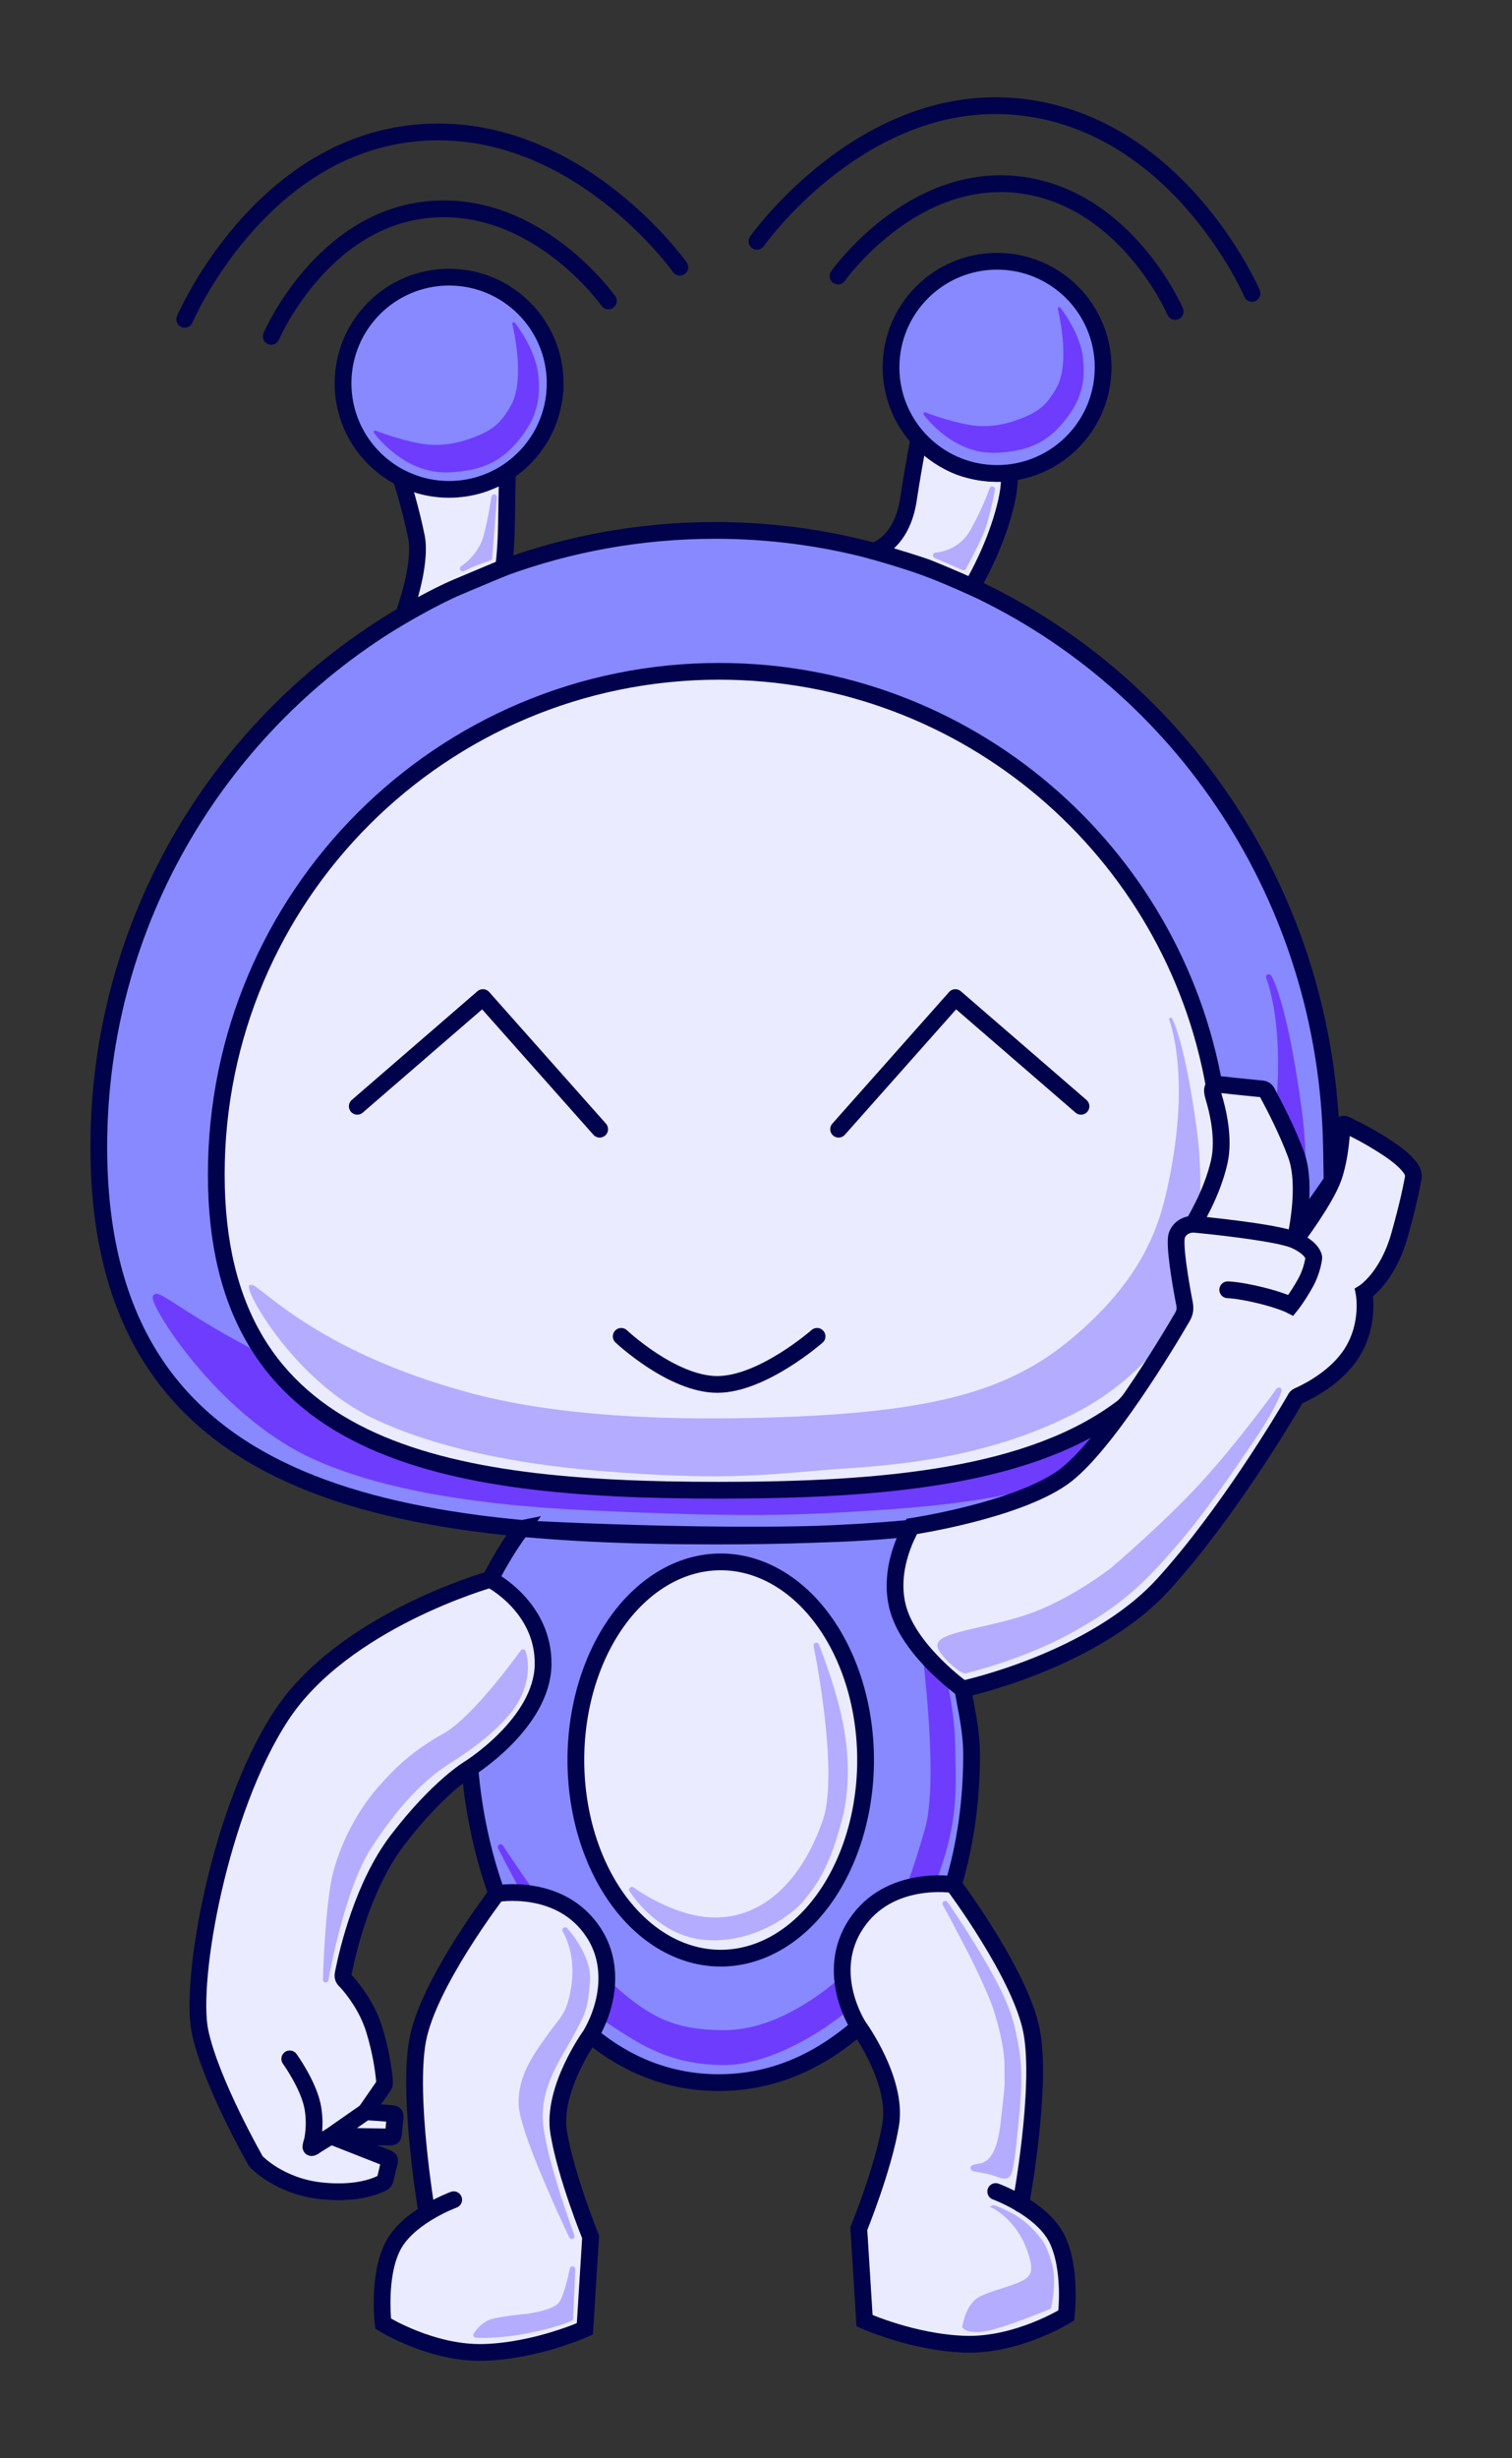 <?xml version="1.0" encoding="UTF-8" standalone="no"?>
<!-- Created with Inkscape (http://www.inkscape.org/) -->

<svg
   xmlns:dc="http://purl.org/dc/elements/1.1/"
   xmlns:cc="http://creativecommons.org/ns#"
   xmlns:rdf="http://www.w3.org/1999/02/22-rdf-syntax-ns#"
   xmlns:svg="http://www.w3.org/2000/svg"
   xmlns="http://www.w3.org/2000/svg"
   xmlns:sodipodi="http://sodipodi.sourceforge.net/DTD/sodipodi-0.dtd"
   xmlns:inkscape="http://www.inkscape.org/namespaces/inkscape"
   width="135.33mm"
   height="219.894mm"
   viewBox="0 0 135.33 219.894"
   version="1.1"
   id="svg8"
   inkscape:version="0.92.5 (2060ec1f9f, 2020-04-08)"
   sodipodi:docname="Robin.svg">
  <rect x="0" y="0" width="135.33" height="219.894" fill="#333333" stroke="none"/>
  <defs
     id="defs2" />
  <sodipodi:namedview
     id="base"
     pagecolor="#ffffff"
     bordercolor="#666666"
     borderopacity="1.0"
     inkscape:pageopacity="0.0"
     inkscape:pageshadow="2"
     inkscape:zoom="0.35355339"
     inkscape:cx="-151.48427"
     inkscape:cy="137.14505"
     inkscape:document-units="mm"
     inkscape:current-layer="layer1"
     showgrid="false"
     inkscape:window-width="2488"
     inkscape:window-height="1376"
     inkscape:window-x="72"
     inkscape:window-y="27"
     inkscape:window-maximized="1"
     showguides="false"
     fit-margin-top="0"
     fit-margin-left="0"
     fit-margin-right="0"
     fit-margin-bottom="0" />
  <g
     inkscape:label="Layer 1"
     inkscape:groupmode="layer"
     id="layer1"
     transform="translate(-37.335,-38.553)">
    <g
       id="g987"
       transform="translate(-3.3,6.621)">
      <path
         sodipodi:nodetypes="cccccsccsccsssssssscssc"
         inkscape:connector-curvature="0"
         id="path2095"
         d="m 87.296,168.682 c -1.026,1.392 -1.954,2.908 -2.775,4.531 l -1.833,16.89 c 0.33,3.93 1.151,7.743 2.414,11.227 l 8.411,12.678 c 3.223,2.662 7.073,4.228 11.441,4.228 4.966,0 9.065,-1.979 12.559,-4.998 l 8.453,-12.714 c 1.065,-3.549 1.631,-7.469 1.631,-11.603 0,-2.124 -0.437,-3.893 -0.79,-5.89 l -5.039,-14.357 c -5.391,0.498 -11.147,0.664 -17.125,0.664 -30.467,0 -55.166,-4.326 -55.166,-34.793 -10e-7,-20.292 10.956,-38.025 27.275,-47.606 2.83,-1.662 5.822,-3.078 8.945,-4.22 5.908,-2.16 12.289,-3.339 18.945,-3.339 4.921,0 9.677,0.644 14.196,1.853 3.044,0.814 5.981,1.885 8.788,3.188 18.823,8.735 31.797,27.897 32.182,50.125 l 0.052,3.031 c 0,0 -12.039,17.975 -24.512,26.718 -3.764,2.639 -10.935,4.076 -13.581,4.379 -11.412,1.308 -34.472,0.008 -34.472,0.008 z"
         style="opacity:1;fill:#8888ff;fill-opacity:1;stroke:#00034b;stroke-width:1.5;stroke-linecap:round;stroke-miterlimit:4;stroke-dasharray:none;stroke-dashoffset:0;stroke-opacity:1" />
      <path
         sodipodi:nodetypes="ssszzcscszsss"
         inkscape:connector-curvature="0"
         id="path936-7"
         d="m 54.589,147.929 c -0.539,0.24 5.395,10.221 14.042,14.227 6.438,2.982 15.658,4.221 24.57,4.63 14.321,0.658 18.652,0.468 26.119,-0.021 7.466,-0.489 15.935,-1.491 24.459,-5.742 8.525,-4.252 11.867,-11.264 11.867,-11.264 0,0 2.563,-9 1.226,-18.718 -1.337,-9.718 -2.674,-11.705 -2.674,-11.705 0,0 2.629,6.235 -0.312,18.715 -1.01,4.286 -3.169,9.538 -10.164,15.313 -6.995,5.775 -15.519,7.967 -34.194,8.357 -9.414,0.197 -20.644,-0.164 -29.979,-2.642 C 62.795,154.63 55.263,147.629 54.589,147.929 Z"
         style="fill:#6e3cfc;fill-opacity:1;stroke:#6e3cfc;stroke-width:0.5;stroke-linecap:round;stroke-linejoin:round;stroke-miterlimit:4;stroke-dasharray:none;stroke-opacity:1" />
      <path
         sodipodi:nodetypes="czzzzczzzzc"
         inkscape:connector-curvature="0"
         id="path957"
         d="m 85.443,197.165 c 0,0 7.026,13.821 9.645,15.505 2.619,1.684 5.379,3.775 10.477,3.742 5.098,-0.034 13.985,-5.426 17.352,-13.143 3.368,-7.717 3.052,-10.136 2.947,-15.575 -0.106,-5.439 -3.555,-16.323 -3.555,-16.323 0,0 3.04,18.335 1.356,24.228 -1.684,5.893 -2.916,8.729 -5.847,11.74 -2.93,3.01 -7.573,6.455 -12.348,6.455 -4.774,0 -7.114,-1.288 -10.991,-4.958 -3.878,-3.67 -9.037,-11.67 -9.037,-11.67 z"
         style="fill:#6e3cfc;fill-opacity:1;stroke:#6e3cfc;stroke-width:0.5;stroke-linecap:round;stroke-linejoin:round;stroke-miterlimit:4;stroke-dasharray:none;stroke-opacity:1" />
      <path
         sodipodi:nodetypes="cssscssssc"
         inkscape:connector-curvature="0"
         id="path938"
         d="m 141.163,157.798 c -8.201,6.239 -21.346,7.445 -36.163,7.445 -24.857,0 -45.007,-3.394 -45.007,-28.25 2e-6,-24.857 20.15,-45.007 45.007,-45.007 22.201,3e-6 40.648,16.075 44.336,37.221 0,0 1.339,2.398 0.415,7.313 -0.298,1.585 -0.642,1.929 -1.859,4.962 -0.395,0.986 -1.157,-0.282 -1.608,0.825 -0.871,2.135 1.088,4.834 0.296,7.25 -1.452,4.428 -5.416,8.24 -5.416,8.24 z"
         style="opacity:1;fill:#ebebff;fill-opacity:1;stroke:#00034b;stroke-width:1.5;stroke-linecap:round;stroke-miterlimit:4;stroke-dasharray:none;stroke-dashoffset:0;stroke-opacity:1" />
      <path
         sodipodi:nodetypes="ssszzcscszsss"
         inkscape:connector-curvature="0"
         id="path936"
         d="m 63.081,147.005 c -0.452,0.203 3.918,8.378 11.177,11.771 5.405,2.526 12.44,3.976 19.904,4.594 12.133,1.006 15.658,0.228 21.926,-0.186 6.268,-0.414 13.377,-1.263 20.533,-4.864 7.156,-3.601 9.962,-9.542 9.962,-9.542 0,0 2.152,-7.624 1.029,-15.856 -1.123,-8.232 -2.245,-9.916 -2.245,-9.916 0,0 2.207,5.282 -0.262,15.854 -0.848,3.63 -2.66,8.079 -8.532,12.971 -5.872,4.892 -13.028,6.749 -28.705,7.08 -7.903,0.167 -17.33,-0.139 -25.167,-2.238 -14.065,-3.769 -19.055,-9.923 -19.621,-9.669 z"
         style="fill:#b4acff;fill-opacity:1;stroke:#b4acff;stroke-width:0.265px;stroke-linecap:butt;stroke-linejoin:miter;stroke-opacity:1" />
      <path
         sodipodi:nodetypes="cscsccccc"
         inkscape:connector-curvature="0"
         id="path907"
         d="m 118.839,81.234 c 0,0 2.488,-0.648 3.096,-4.577 0.608,-3.929 0.951,-5.441 0.951,-5.441 0,0 1.821,1.947 4.054,2.612 2.198,0.655 3.956,0.406 3.956,0.406 0,0 0.394,0.927 -0.635,4.247 -1.029,3.321 -2.634,5.941 -2.634,5.941 0,0 -2.02,-0.913 -4.078,-1.731 -2.035,-0.702 -4.71,-1.456 -4.71,-1.456 z"
         style="fill:#ebebff;fill-opacity:1;stroke:#00034b;stroke-width:1.5;stroke-linecap:butt;stroke-linejoin:miter;stroke-miterlimit:4;stroke-dasharray:none;stroke-opacity:1" />
      <path
         sodipodi:nodetypes="ssssssss"
         inkscape:connector-curvature="0"
         id="path885"
         d="m 139.369,64.795 c 0,4.898 -3.71,8.93 -8.474,9.438 -0.334,0.036 -0.674,0.054 -1.018,0.054 -2.767,-2e-6 -5.257,-1.184 -6.992,-3.072 -1.552,-1.69 -2.5,-3.944 -2.5,-6.42 0,-5.242 4.25,-9.492 9.492,-9.492 5.242,-2e-6 9.492,4.25 9.492,9.492 z"
         style="opacity:1;fill:#8888ff;fill-opacity:1;stroke:#00034b;stroke-width:1.5;stroke-linecap:round;stroke-miterlimit:4;stroke-dasharray:none;stroke-dashoffset:0;stroke-opacity:1" />
      <path
         sodipodi:nodetypes="cccscccc"
         inkscape:connector-curvature="0"
         id="path902"
         d="m 86.043,74.151 c 0,0 -0.029,1.991 -0.076,4.657 -0.047,2.666 -0.27,3.912 -0.27,3.912 0,0 -2.371,0.987 -4.241,1.779 -1.971,0.834 -4.704,2.442 -4.704,2.442 0,0 1.625,-4.304 1.17,-6.916 h -3e-6 c -0.561,-2.76 -1.397,-5.345 -1.397,-5.345"
         style="fill:#ebebff;fill-opacity:1;stroke:#00034b;stroke-width:1.5;stroke-linecap:round;stroke-linejoin:miter;stroke-miterlimit:4;stroke-dasharray:none;stroke-opacity:1" />
      <path
         sodipodi:nodetypes="sssssss"
         inkscape:connector-curvature="0"
         id="path885-1"
         d="m 90.322,66.217 c 0,3.317 -1.701,6.236 -4.279,7.934 -1.496,0.985 -3.288,1.558 -5.213,1.558 -1.55,0 -3.012,-0.371 -4.304,-1.03 -3.079,-1.569 -5.187,-4.769 -5.187,-8.462 0,-5.242 4.25,-9.492 9.492,-9.492 5.242,0 9.492,4.25 9.492,9.492 z"
         style="opacity:1;fill:#8888ff;fill-opacity:1;stroke:#00034b;stroke-width:1.5;stroke-linecap:round;stroke-miterlimit:4;stroke-dasharray:none;stroke-dashoffset:0;stroke-opacity:1" />
      <path
         inkscape:connector-curvature="0"
         id="path944"
         d="m 137.388,130.896 -11.245,-9.723 -10.451,11.774"
         style="fill:none;stroke:#00034b;stroke-width:1.5;stroke-linecap:round;stroke-linejoin:round;stroke-miterlimit:4;stroke-dasharray:none;stroke-opacity:1" />
      <path
         inkscape:connector-curvature="0"
         id="path944-0"
         d="m 72.612,130.896 11.245,-9.723 10.451,11.774"
         style="fill:none;stroke:#00034b;stroke-width:1.5;stroke-linecap:round;stroke-linejoin:round;stroke-miterlimit:4;stroke-dasharray:none;stroke-opacity:1" />
      <path
         sodipodi:nodetypes="csc"
         inkscape:connector-curvature="0"
         id="path905"
         d="m 96.236,151.479 c 0,0 4.564,4.299 8.599,4.299 4.035,0 8.93,-4.299 8.93,-4.299"
         style="fill:none;stroke:#00034b;stroke-width:1.5;stroke-linecap:round;stroke-linejoin:miter;stroke-miterlimit:4;stroke-dasharray:none;stroke-opacity:1" />
      <path
         inkscape:connector-curvature="0"
         id="path941"
         d="m 118.107,189.378 a 12.965,17.725 0 0 1 -12.965,17.725 12.965,17.725 0 0 1 -12.965,-17.725 12.965,17.725 0 0 1 12.965,-17.725 12.965,17.725 0 0 1 12.965,17.725 z"
         style="opacity:1;fill:#ebebff;fill-opacity:1;stroke:#00034b;stroke-width:1.5;stroke-linecap:round;stroke-miterlimit:4;stroke-dasharray:none;stroke-dashoffset:0;stroke-opacity:1" />
      <g
         style="fill:#ebebff;fill-opacity:1;stroke:#00034b;stroke-opacity:1"
         id="g924">
        <path
           style="fill:#ebebff;fill-opacity:1;stroke:#00034b;stroke-width:1.5;stroke-linecap:round;stroke-linejoin:miter;stroke-miterlimit:4;stroke-dasharray:none;stroke-opacity:1"
           d="m 84.521,173.213 c 0,0 -13.135,3.685 -18.71,12.19 -5.575,8.504 -8.221,23.718 -7.276,28.254 0.945,4.536 5.008,11.623 5.008,11.623 0,0 2.079,2.268 5.953,2.646 2.829,0.276 4.499,-0.304 5.194,-0.638 0.32,-0.124 0.377,-0.197 0.45,-0.502 l 0.288,-1.21 c 0.158,-0.491 0.118,-0.484 -0.333,-0.66 l -4.296,-1.688 c -0.73,-0.254 -0.483,-0.214 0.144,-0.204 l 4.37,0.074 c 0.561,0.057 0.515,-0.016 0.563,-0.538 l 0.077,-0.844 c 0.068,-0.596 0.181,-0.68 -0.41,-0.722 l -2.174,-0.155 1.497,-2.162 c 0.237,-0.255 0.196,-0.46 0.172,-0.713 -0.07,-0.759 -0.286,-2.473 -0.914,-4.495 -0.615,-1.983 -1.825,-3.521 -2.446,-4.219 -0.447,-0.381 -0.367,-0.558 -0.278,-0.997 0.373,-1.852 1.739,-7.69 4.803,-11.698 3.685,-4.819 6.482,-6.45 6.482,-6.45 0,0 6.463,-4.039 6.558,-9.236 0.095,-5.197 -4.725,-7.654 -4.725,-7.654 z"
           id="path2087"
           inkscape:connector-curvature="0"
           sodipodi:nodetypes="csscsccccccccccccccccscccc" />
        <path
           style="fill:#ebebff;fill-opacity:1;stroke:#00034b;stroke-width:1.5;stroke-linecap:round;stroke-linejoin:miter;stroke-miterlimit:4;stroke-dasharray:none;stroke-opacity:1"
           d="m 73.371,220.838 -3.118,2.173 -1.265,0.778 c -0.829,0.617 -0.461,0.024 -0.364,-0.507 0.116,-0.651 0.203,-1.619 0.023,-2.728 -0.331,-2.032 -2.079,-4.441 -2.079,-4.441"
           id="path2089"
           inkscape:connector-curvature="0"
           sodipodi:nodetypes="ccccsc" />
      </g>
      <g
         style="fill:#ebebff;fill-opacity:1;stroke:#00034b;stroke-opacity:1"
         id="g920">
        <path
           style="fill:#ebebff;fill-opacity:1;stroke:#00034b;stroke-width:1.5;stroke-linecap:butt;stroke-linejoin:miter;stroke-miterlimit:4;stroke-dasharray:none;stroke-opacity:1"
           d="m 126.807,183.031 c 0,0 11.729,-2.493 17.997,-9.416 5.654,-6.244 10.775,-14.849 11.723,-16.474 0.103,-0.259 0.244,-0.308 0.435,-0.391 0.832,-0.378 3.329,-1.647 4.68,-3.809 1.637,-2.619 1.076,-5.379 1.076,-5.379 0,0 2.105,-1.31 3.181,-5.145 0.728,-2.597 1.049,-4.143 1.181,-4.87 0.129,-0.475 0.025,-0.78 -0.164,-1.066 -0.268,-0.398 -0.828,-1 -1.999,-1.781 -1.438,-0.959 -2.742,-1.63 -3.493,-1.988 -0.867,-0.517 -0.669,-0.043 -0.716,0.605 -0.074,1.009 -0.265,2.672 -0.749,4.003 -0.748,2.058 -3.414,5.566 -3.414,5.566 0,0 1.169,-4.771 0.093,-7.671 -0.812,-2.189 -1.971,-4.405 -2.49,-5.36 -0.219,-0.563 -0.459,-0.504 -0.91,-0.548 -0.444,-0.043 -1.083,-0.107 -1.811,-0.184 -1.435,-0.112 -2.628,-0.563 -2.175,0.906 0.369,1.203 0.989,3.722 0.511,5.841 -0.655,2.9 -2.339,5.566 -2.339,5.566 0,0 -1.076,0 -1.45,0.982 -0.287,0.753 0.333,4.309 0.638,5.929 0.156,0.671 0.078,1.006 -0.161,1.417 -1.304,2.243 -6.982,11.726 -10.714,14.35 -4.233,2.977 -13.494,4.366 -13.494,4.366 0,0 -2.315,3.704 -1.191,7.474 1.124,3.77 5.755,7.078 5.755,7.078 z"
           id="path2091"
           inkscape:connector-curvature="0"
           sodipodi:nodetypes="cscccccccccccccccccsccccccscc" />
        <path
           style="fill:#ebebff;fill-opacity:1;stroke:#00034b;stroke-width:1.5;stroke-linecap:round;stroke-linejoin:miter;stroke-miterlimit:4;stroke-dasharray:none;stroke-opacity:1"
           d="m 147.423,141.436 c 0,0 7.471,0.695 9.121,1.45 1.65,0.755 1.683,1.549 1.683,1.549 0,0 -0.099,1.124 -0.794,2.348 -0.695,1.224 -1.257,1.918 -1.257,1.918 0,0 -0.893,-0.463 -2.844,-0.926 -1.951,-0.463 -2.811,-0.463 -2.811,-0.463"
           id="path2093"
           inkscape:connector-curvature="0" />
      </g>
      <path
         sodipodi:nodetypes="cscccscccccsc"
         inkscape:connector-curvature="0"
         id="path2103"
         d="m 78.846,229.903 c 0,0 -1.765,-10.358 -0.83,-15.456 0.935,-5.098 7.086,-13.117 7.086,-13.117 0,0 5.682,-1.008 8.629,3.435 1.876,2.792 1.411,6.39 -0.234,9.214 0,0 -3.508,4.818 -2.853,8.746 0.655,3.929 2.853,9.308 2.853,9.308 l -0.514,8.232 c 0,0 -4.35,1.964 -9.027,2.105 -4.677,0.14 -9.027,-2.572 -9.027,-2.572 0,0 -0.514,-4.163 0.842,-6.876 0.646,-1.293 1.919,-2.309 3.075,-3.019 1.27,-0.78 2.397,-1.19 2.397,-1.19"
         style="fill:#ebebff;fill-opacity:1;stroke:#00034b;stroke-width:1.5;stroke-linecap:round;stroke-linejoin:miter;stroke-miterlimit:4;stroke-dasharray:none;stroke-opacity:1" />
      <path
         sodipodi:nodetypes="ccccccscsccc"
         inkscape:connector-curvature="0"
         id="path2101-0"
         d="m 129.755,227.979 c 0,0 4.116,1.497 5.472,4.21 1.356,2.713 0.842,6.876 0.842,6.876 0,0 -4.35,2.713 -9.027,2.572 -4.677,-0.14 -9.027,-2.105 -9.027,-2.105 l -0.514,-8.232 c 0,0 2.198,-5.379 2.853,-9.308 0.655,-3.929 -2.853,-8.746 -2.853,-8.746 0,0 -3.181,-4.771 -0.234,-9.214 2.947,-4.443 8.7,-3.508 8.7,-3.508 0,0 6.08,8.092 7.016,13.19 0.935,5.098 -0.982,15.388 -0.982,15.388"
         style="fill:#ebebff;fill-opacity:1;stroke:#00034b;stroke-width:1.5;stroke-linecap:round;stroke-linejoin:miter;stroke-miterlimit:4;stroke-dasharray:none;stroke-opacity:1" />
      <path
         sodipodi:nodetypes="czzscsssc"
         inkscape:connector-curvature="0"
         id="path930"
         d="m 91.215,204.594 c 0,0 2.191,2.331 1.976,4.667 -0.214,2.336 -0.329,2.572 -1.42,4.601 -1.091,2.029 -3.159,4.78 -2.762,8.22 0.397,3.44 2.801,9.896 2.801,9.896 0,0 -4.366,-9.128 -4.498,-11.708 -0.132,-2.58 1.361,-4.528 2.712,-6.416 0.959,-1.341 1.708,-1.741 2.039,-4.585 0.331,-2.844 -0.849,-4.676 -0.849,-4.676 z"
         style="fill:#b4acff;fill-opacity:1;stroke:#b4acff;stroke-width:0.5;stroke-linecap:round;stroke-linejoin:round;stroke-miterlimit:4;stroke-dasharray:none;stroke-opacity:1" />
      <path
         sodipodi:nodetypes="cszzczzzc"
         inkscape:connector-curvature="0"
         id="path932"
         d="m 87.445,179.723 c 0,0 0.728,1.984 -0.661,4.366 -1.054,1.807 -3.422,3.742 -5.887,5.292 -2.465,1.549 -4.696,3.836 -7.21,7.673 -2.514,3.836 -3.903,11.972 -3.903,11.972 0,0 0.198,-6.879 0.926,-9.591 0.728,-2.712 2.196,-5.452 3.903,-7.408 1.707,-1.956 3.175,-3.307 5.887,-4.829 2.712,-1.521 6.945,-7.474 6.945,-7.474 z"
         style="fill:#b4acff;fill-opacity:1;stroke:#b4acff;stroke-width:0.5;stroke-linecap:round;stroke-linejoin:round;stroke-miterlimit:4;stroke-dasharray:none;stroke-opacity:1" />
      <path
         sodipodi:nodetypes="ssszzczccs"
         inkscape:connector-curvature="0"
         id="path934"
         d="m 124.788,179.087 c -0.084,0.485 1.505,2.043 2.198,2.292 0,0 4.922,-1.128 9.354,-3.555 4.443,-2.432 6.378,-4.307 9.121,-7.437 2.742,-3.129 5.285,-6.876 7.25,-9.775 1.964,-2.9 2.385,-4.303 2.385,-4.303 0,0 -3.508,4.864 -6.876,8.513 -3.368,3.648 -7.998,7.577 -7.998,7.577 0,0 -3.227,2.526 -6.829,3.929 -3.601,1.403 -8.434,1.768 -8.606,2.76 z"
         style="fill:#b4acff;fill-opacity:1;stroke:#b4acff;stroke-width:0.5;stroke-linecap:round;stroke-linejoin:round;stroke-miterlimit:4;stroke-dasharray:none;stroke-opacity:1" />
      <path
         sodipodi:nodetypes="cczccccc"
         inkscape:connector-curvature="0"
         id="path939"
         d="m 97.193,200.977 c 0,0 2.432,3.976 6.688,4.256 4.256,0.281 7.61,-2.302 8.584,-3.535 0.974,-1.233 2.261,-2.761 3.467,-7.748 0.894,-4.77 -0.038,-9.098 -2.229,-14.815 0,0 2.27,11.024 0.867,15.561 -1.963,5.778 -5.762,9.414 -10.704,8.984 -3.461,-0.327 -6.674,-2.702 -6.674,-2.702 z"
         style="fill:#b4acff;fill-opacity:1;stroke:#b4acff;stroke-width:0.5;stroke-linecap:round;stroke-linejoin:round;stroke-miterlimit:4;stroke-dasharray:none;stroke-opacity:1" />
      <path
         sodipodi:nodetypes="czzzzzsssszc"
         inkscape:connector-curvature="0"
         id="path942"
         d="m 125.237,202.232 c 0,0 1.521,2.15 3.241,5.06 1.72,2.91 2.482,4.736 2.844,6.515 0.362,1.779 0.661,3.158 0.331,6.863 -0.331,3.704 -0.566,5.585 -0.86,5.821 -0.294,0.236 -0.739,-0.08 -1.533,-0.29 -0.794,-0.21 -1.785,-0.262 -1.443,-0.372 0.581,-0.187 2.15,0.182 2.613,-3.886 0.539,-4.738 0.326,-2.906 0.364,-5.093 0.022,-1.305 -0.342,-3.084 -0.937,-5.032 -0.407,-1.334 -1.758,-4.229 -2.734,-6.048 -0.976,-1.819 -0.698,-1.41 -1.885,-3.539 z"
         style="fill:#b4acff;fill-opacity:1;stroke:#b4acff;stroke-width:0.5;stroke-linecap:round;stroke-linejoin:round;stroke-miterlimit:4;stroke-dasharray:none;stroke-opacity:1" />
      <path
         sodipodi:nodetypes="czczcc"
         inkscape:connector-curvature="0"
         id="path945"
         d="m 84.865,76.404 c 0,0 -0.215,1.626 -0.701,3.494 -0.486,1.868 -2.117,2.898 -2.117,2.898 0,0 0.63,-0.331 1.332,-0.586 0.702,-0.255 1.055,-0.382 1.055,-0.382 z"
         style="fill:#b4acff;fill-opacity:1;stroke:#b4acff;stroke-width:0.5;stroke-linecap:round;stroke-linejoin:round;stroke-miterlimit:4;stroke-dasharray:none;stroke-opacity:1" />
      <path
         sodipodi:nodetypes="cscccc"
         inkscape:connector-curvature="0"
         id="path947"
         d="m 129.442,75.697 c 0,0 -0.468,2.596 -1.052,3.952 -0.568,1.317 -1.52,3.04 -1.52,3.04 l -2.479,-1.076 c 0,0 2.152,-0.07 3.321,-2.152 1.169,-2.081 1.731,-3.765 1.731,-3.765 z"
         style="fill:#b4acff;fill-opacity:1;stroke:#b4acff;stroke-width:0.5;stroke-linecap:round;stroke-linejoin:round;stroke-miterlimit:4;stroke-dasharray:none;stroke-opacity:1" />
      <path
         sodipodi:nodetypes="cszzcszcc"
         inkscape:connector-curvature="0"
         id="path974"
         d="m 74.225,70.585 c 0,0 2.586,3.636 6.556,3.471 3.175,-0.132 4.797,-1.109 6.267,-2.943 1.47,-1.834 1.885,-3.473 1.621,-5.722 -0.265,-2.249 -2.051,-4.498 -2.051,-4.498 0,0 1.216,4.853 -0.086,7.279 -0.959,1.786 -1.852,2.381 -3.373,2.977 -1.521,0.595 -3.176,0.899 -4.862,0.595 -1.935,-0.32 -4.072,-1.158 -4.072,-1.158 z"
         style="fill:#6e3cfc;fill-opacity:1;stroke:#6e3cfc;stroke-width:0.265;stroke-linecap:round;stroke-linejoin:round;stroke-miterlimit:4;stroke-dasharray:none;stroke-opacity:1" />
      <path
         sodipodi:nodetypes="cszzcszcc"
         inkscape:connector-curvature="0"
         id="path974-5"
         d="m 123.411,68.94 c 0,0 2.509,3.529 6.362,3.368 3.081,-0.128 4.656,-1.076 6.082,-2.857 1.427,-1.78 1.829,-3.37 1.573,-5.553 -0.257,-2.183 -1.99,-4.365 -1.99,-4.365 0,0 1.18,4.71 -0.084,7.064 -0.931,1.733 -1.797,2.311 -3.274,2.889 -1.476,0.578 -3.082,0.873 -4.718,0.578 -1.878,-0.31 -3.952,-1.124 -3.952,-1.124 z"
         style="fill:#6e3cfc;fill-opacity:1;stroke:#6e3cfc;stroke-width:0.257;stroke-linecap:round;stroke-linejoin:round;stroke-miterlimit:4;stroke-dasharray:none;stroke-opacity:1" />
      <path
         inkscape:connector-curvature="0"
         id="path991"
         d="m 83.245,240.809 c 0,0 1.852,0.132 4.564,-0.397 2.712,-0.529 3.87,-1.091 3.87,-1.091 l 0.198,-4.399 c 0,0 -0.43,2.282 -0.992,3.109 -0.562,0.827 -3.01,1.124 -3.01,1.124 0,0 -2.414,0.232 -3.241,0.496 -0.827,0.265 -1.389,1.158 -1.389,1.158 z"
         style="fill:#b4acff;fill-opacity:1;stroke:#b4acff;stroke-width:0.5;stroke-linecap:round;stroke-linejoin:round;stroke-miterlimit:4;stroke-dasharray:none;stroke-opacity:1" />
      <path
         sodipodi:nodetypes="cscccscczzcc"
         inkscape:connector-curvature="0"
         id="path993"
         d="m 126.901,240.082 c 0,0 0.331,0.529 1.918,0.265 1.587,-0.265 5.755,-1.984 5.755,-1.984 0,0 0.562,-2.216 0.066,-3.969 -0.496,-1.753 -0.992,-2.183 -0.992,-2.183 0,0 -1.025,-1.422 -2.514,-2.183 -1.488,-0.761 -1.621,-0.695 -1.621,-0.695 0,0 2.679,1.224 3.506,4.994 0.198,1.124 -0.211,1.566 -1.521,2.051 -1.31,0.484 -1.654,0.48 -2.993,1.058 -1.339,0.579 -1.604,2.646 -1.604,2.646 z"
         style="fill:#b4acff;fill-opacity:1;stroke:#b4acff;stroke-width:0.265px;stroke-linecap:butt;stroke-linejoin:miter;stroke-opacity:1" />
      <g
         transform="rotate(-6,81.539,69.2)"
         id="g1014">
        <path
           style="fill:none;fill-opacity:1;stroke:#00034b;stroke-width:1.5;stroke-linecap:round;stroke-linejoin:round;stroke-miterlimit:4;stroke-dasharray:none;stroke-opacity:1"
           d="m 65.753,60.325 c 0,0 5.552,-9.942 15.236,-9.813 9.684,0.129 15.106,9.813 15.106,9.813"
           id="path995"
           inkscape:connector-curvature="0"
           sodipodi:nodetypes="csc" />
        <path
           style="fill:none;fill-opacity:1;stroke:#00034b;stroke-width:1.5;stroke-linecap:round;stroke-linejoin:round;stroke-miterlimit:4;stroke-dasharray:none;stroke-opacity:1"
           d="m 58.21,57.993 c 0,0 8.153,-14.6 22.374,-14.41 14.221,0.19 22.184,14.41 22.184,14.41"
           id="path995-9"
           inkscape:connector-curvature="0"
           sodipodi:nodetypes="csc" />
      </g>
      <g
         id="g937"
         transform="rotate(6,125.989,534.454)">
        <path
           sodipodi:nodetypes="csc"
           inkscape:connector-curvature="0"
           id="path933"
           d="m 65.753,60.325 c 0,0 5.552,-9.942 15.236,-9.813 9.684,0.129 15.106,9.813 15.106,9.813"
           style="fill:none;fill-opacity:1;stroke:#00034b;stroke-width:1.5;stroke-linecap:round;stroke-linejoin:round;stroke-miterlimit:4;stroke-dasharray:none;stroke-opacity:1" />
        <path
           sodipodi:nodetypes="csc"
           inkscape:connector-curvature="0"
           id="path935"
           d="m 58.21,57.993 c 0,0 8.153,-14.6 22.374,-14.41 14.221,0.19 22.184,14.41 22.184,14.41"
           style="fill:none;fill-opacity:1;stroke:#00034b;stroke-width:1.5;stroke-linecap:round;stroke-linejoin:round;stroke-miterlimit:4;stroke-dasharray:none;stroke-opacity:1" />
      </g>
    </g>
  </g>
</svg>
